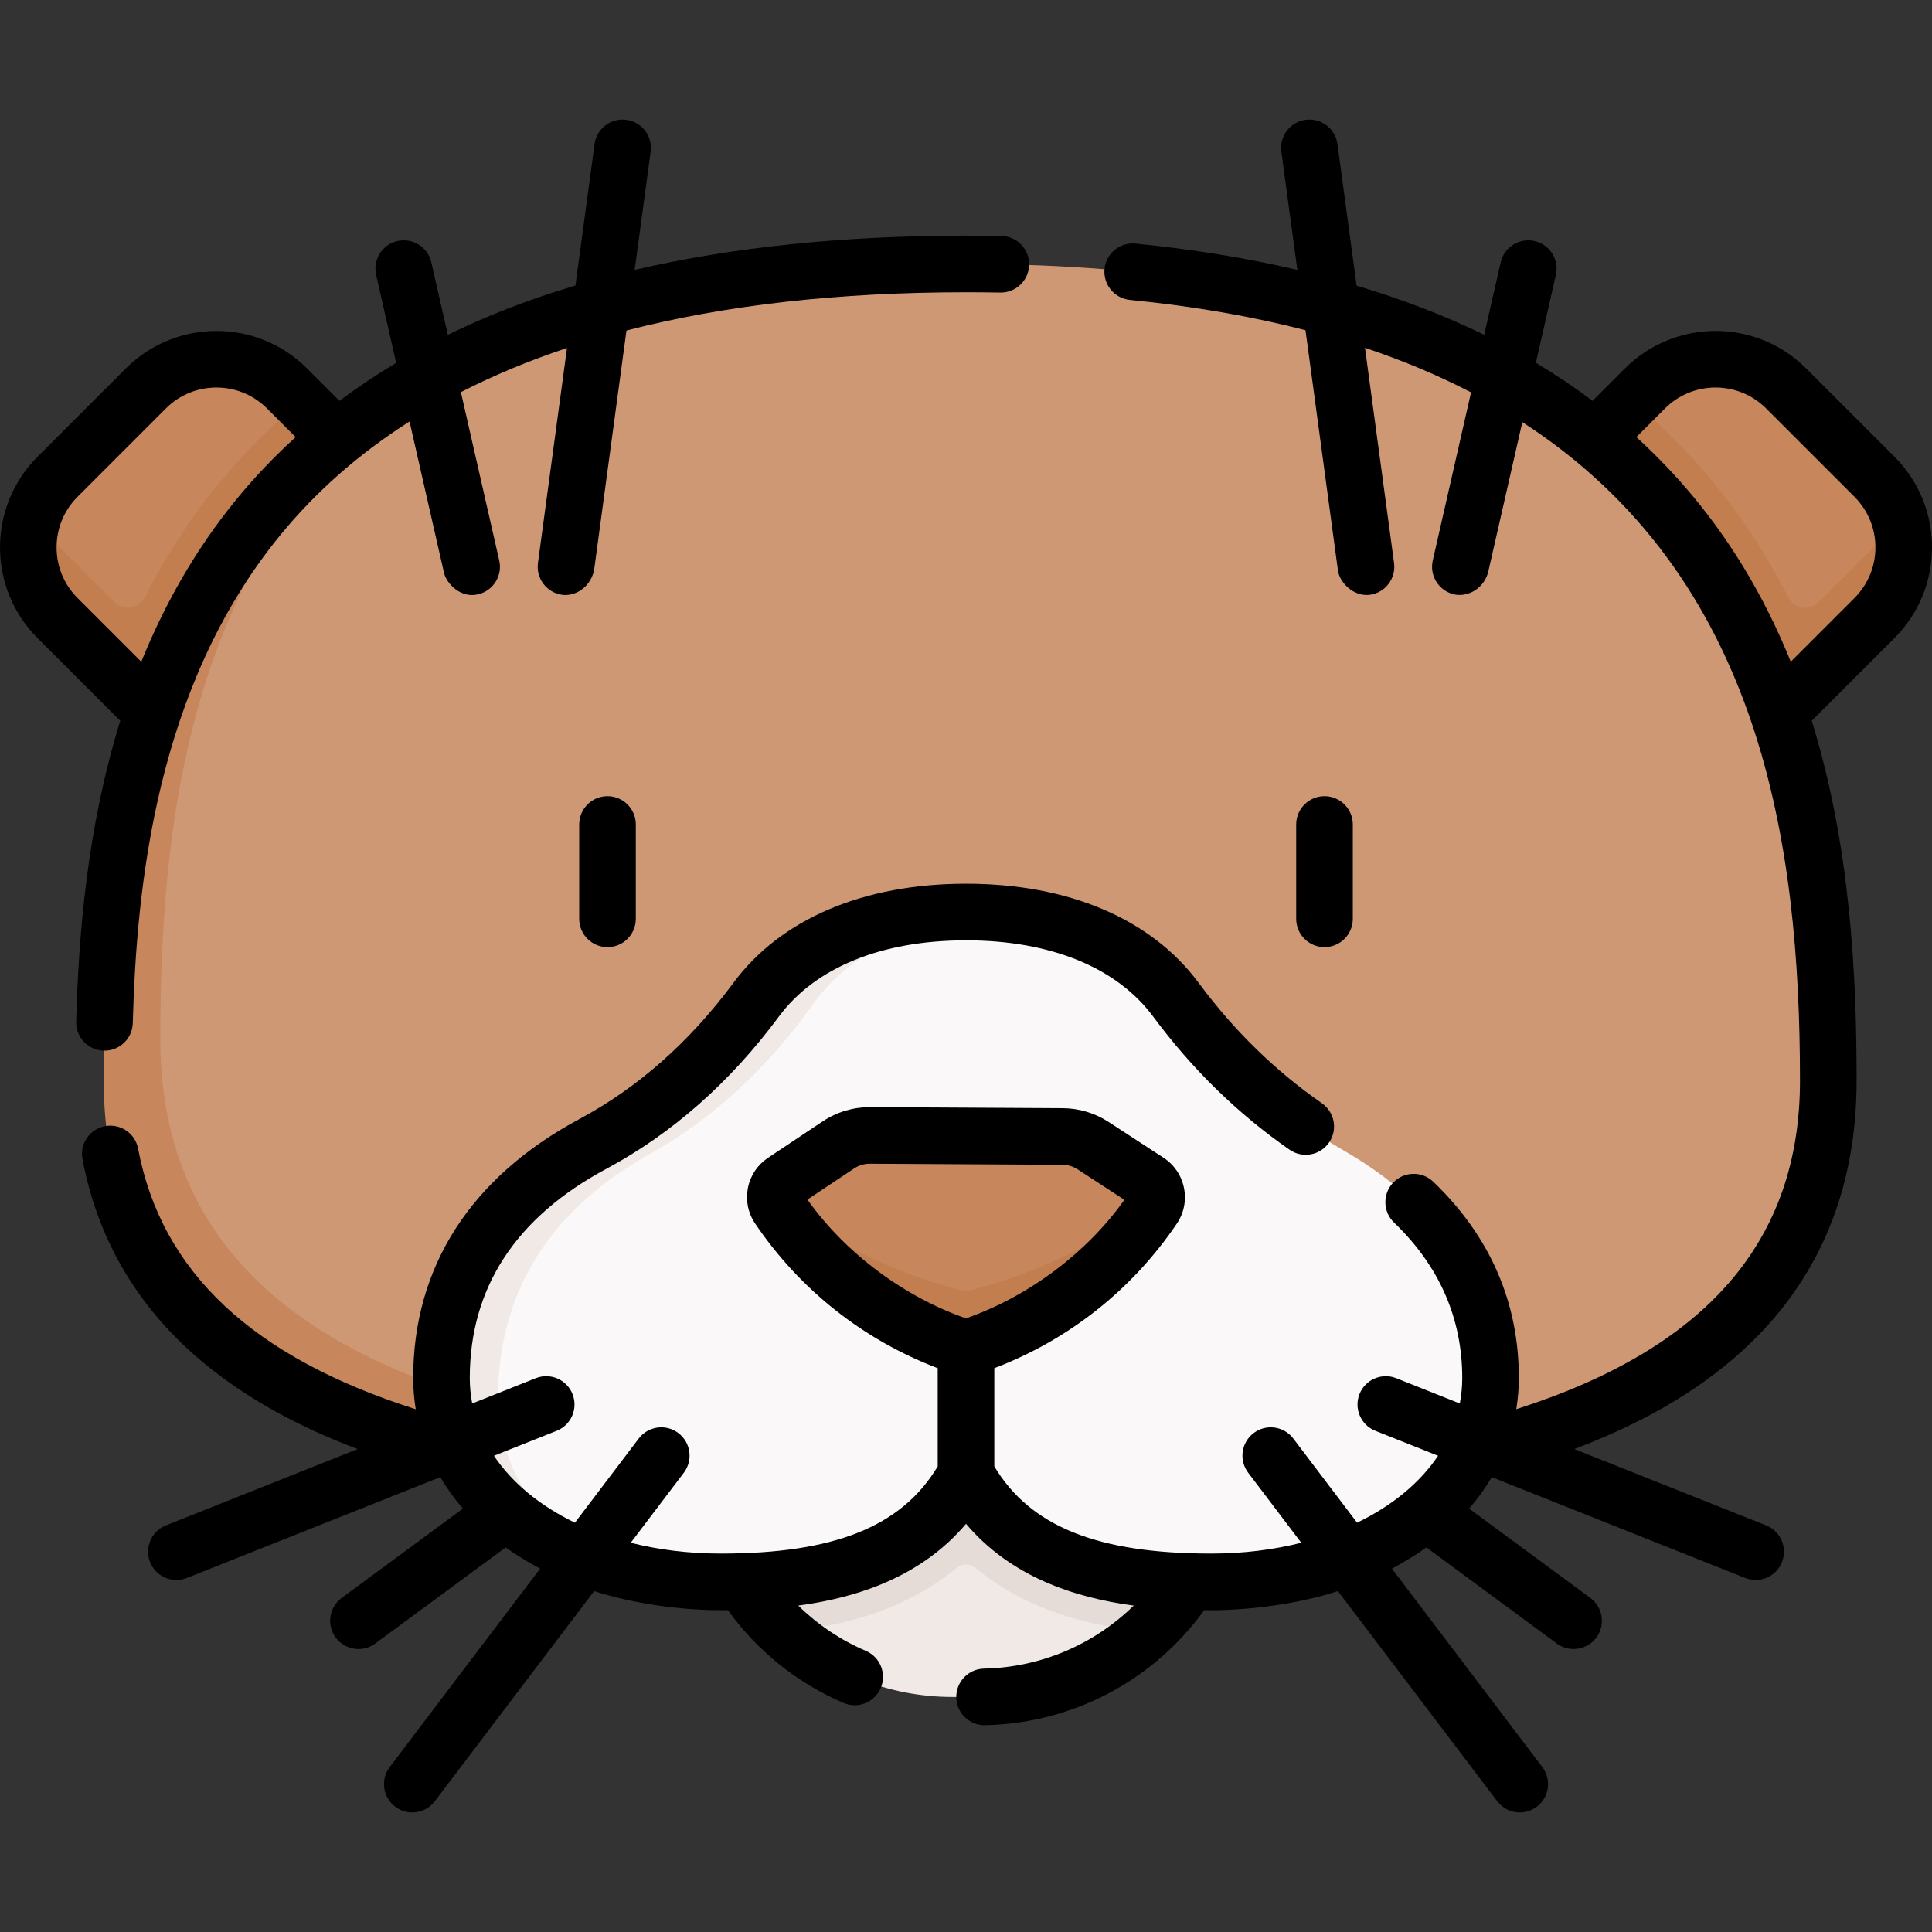 <svg id="Capa_1" enable-background="new 0 0 511.969 511.969" height="512" viewBox="0 0 511.969 511.969" width="512" xmlns="http://www.w3.org/2000/svg"><rect x="0" y="0" width="511.969" height="511.969" fill="#333333" stroke="none"/><g><g><g><path d="m175.029 239.011-23.43 23.43c-10.326 10.326-27.069 10.326-37.395 0l-94.93-100.308c-6.273-6.273-11.477-12.932-10.128-21.064.153-.92-.41-3.097-.41-3.097 1.178-4.253 3.439-8.268 6.782-11.612l23.43-23.43c10.326-10.326 27.069-10.326 37.395 0l3.357 3.357 2.041 5.037 93.287 90.291c10.328 10.328 10.328 27.07.001 37.396z" fill="#c7865b"/><path d="m8.736 137.973 21.623 21.62c2.393 2.393 6.441 1.777 7.974-1.24 3.885-7.646 8.368-15.115 13.56-22.317 7.95-11.02 17.237-20.957 27.807-29.747l95.333 95.327c3.379 3.382 5.644 7.452 6.81 11.758 1.915 7.682 1.12 17.73-6.81 25.642l-23.43 23.43c-10.33 10.32-27.07 10.32-37.4 0l-84.48-84.48-14.21-14.21c-6.979-6.981-9.247-16.903-6.777-25.783z" fill="#c27e4e"/></g><g><path d="m337.229 239.011 23.43 23.43c10.326 10.326 27.069 10.326 37.395 0l94.93-100.308c6.273-6.273 11.477-12.932 10.128-21.064-.153-.92.41-3.097.41-3.097-1.178-4.253-3.439-8.268-6.782-11.612l-23.43-23.43c-10.326-10.326-27.069-10.326-37.395 0l-3.357 3.357-2.041 5.037-93.287 90.291c-10.327 10.328-10.327 27.07-.001 37.396z" fill="#c7865b"/><path d="m503.522 137.973-21.623 21.62c-2.393 2.393-6.441 1.777-7.974-1.24-3.885-7.646-8.368-15.115-13.56-22.317-7.95-11.02-17.237-20.957-27.807-29.747l-95.333 95.327c-3.379 3.382-5.644 7.452-6.81 11.758-1.915 7.682-1.12 17.73 6.81 25.642l23.43 23.43c10.33 10.32 27.07 10.32 37.4 0l84.48-84.48 14.21-14.21c6.979-6.981 9.247-16.903 6.777-25.783z" fill="#c27e4e"/></g><path d="m484.484 286.336c0 90.432-102.303 111.091-228.5 111.091s-223.766-21.032-223.766-111.464c0-55.766 2.45-124.083 57.085-169 4.426-3.639 14.06-11.004 14.06-11.004 33.852-22.015 82.587-36.015 152.62-36.015 210.074.001 228.501 125.96 228.501 216.392z" fill="#cf9875"/><path d="m275.264 397.255c-6.36.12-12.79.17-19.28.17-126.2 0-228.5-20.66-228.5-111.09 0-60.36 8.21-136.55 76.15-180.54-54.18 44.92-61.15 113.94-61.15 169.54 0 90.43 102.3 111.09 228.5 111.09 1.32 0 2.77 4.51 4.28 10.83z" fill="#c7865b"/><path d="m259.484 449.686h-7c-17.142 0-32.758-6.535-44.491-17.25 0 0-.17-4.44-1.381-5.739-10.995-11.79-20.128-25.619-20.128-43.011h139c0 16.506-7.91 30.066-17.926 41.639-1.7 1.965-3.583 7.111-3.583 7.111-11.733 10.715-27.349 17.25-44.491 17.25z" fill="#f0e9e6"/><path d="m325.484 383.685c0 18.22-7.39 34.72-19.33 46.67-.71.71-1.439 1.412-2.179 2.082-15.256-1.493-31.995-5.728-45.413-16.907-1.499-1.249-3.658-1.249-5.157 0-13.418 11.179-30.155 15.413-45.411 16.906-13.22-12.07-21.51-29.44-21.51-48.75h139z" fill="#e5dcd8"/><path d="m356.004 304.835c-17.469-10.026-32.407-23.723-44.393-39.909-9.784-13.213-26.036-20.708-45.036-22.699 0 0-6.984.098-10.59.098-23.48 0-41.356 8.454-52.915 24.064-11.596 15.661-26.868 29.09-44.043 38.298-19.462 10.434-38.681 26.032-38.681 58.851 0 21.15 11.112 39.58 32.726 48.529 11.088 4.59 24.055 7.119 37.912 7.119 23.217 0 43.935-3.841 57.502-18.21 0 0 2.937-6.873 4.265-8.747 1.572-2.217 4.894-2.217 6.466 0 1.329 1.873 4.265 8.747 4.265 8.747 13.567 14.369 34.285 18.21 57.502 18.21 40.869 0 74-22 74-54 0-30.614-19.865-49.38-38.98-60.351z" fill="#faf8f8"/><path d="m266.574 242.225c-21.63.94-40.39 8.84-51.22 24.01-11.59 16.24-26.06 30.06-43.23 39.61-19.47 10.82-40.14 30.32-40.14 64.35 0 18.81 10.65 34.29 27.31 44.17-25.01-8.16-42.31-26.06-42.31-49.18 0-32.82 20.67-51.63 40.14-62.06 17.17-9.21 31.64-22.54 43.23-38.2 11.56-15.61 32.15-23.24 55.63-23.24 3.61 0 7.14.18 10.59.54z" fill="#f0e9e6"/><path d="m257.708 353.403 1.951-.716c18.707-6.871 34.1-16.185 45.283-32.681.537-.792 1.543-2.511 1.543-2.511.078-1.71-.724-3.418-2.265-4.423l-14.539-9.477c-2.413-1.573-5.227-2.418-8.108-2.434l-51.001-.284c-2.99-.017-5.916.861-8.404 2.519l-14.491 9.66c-1.518 1.012-2.304 2.71-2.221 4.408 0 0 .926 1.609 1.46 2.397l.029.043c11.183 16.496 26.658 25.91 45.365 32.781l1.951.716c1.112.411 2.334.411 3.447.002z" fill="#c7865b"/><path d="m306.474 317.495c-.04.89-.32 1.78-.85 2.57-11.18 16.5-27.26 29.07-45.97 35.94l-1.95.71c-1.11.41-2.33.41-3.44 0l-1.95-.71c-18.71-6.87-34.79-19.44-45.97-35.94l-.03-.04c-.53-.79-.819-1.67-.859-2.56 12.73 10.44 28.389 18.51 45.849 23.54l2.49.71c1.41.41 2.97.41 4.39 0l2.49-.71c17.43-5.02 33.08-13.09 45.8-23.51z" fill="#c27e4e"/></g><g><path d="m502.043 121.057-23.43-23.43c-13.233-13.232-34.767-13.234-48.001 0l-8.596 8.596c-4.769-3.59-9.78-6.951-15.024-10.085l5.306-23.286c.92-4.038-1.608-8.059-5.646-8.979-4.039-.922-8.058 1.608-8.979 5.646l-4.375 19.201c-10.401-5.075-21.696-9.413-33.811-13.029l-5.069-37.51c-.555-4.104-4.331-6.98-8.437-6.428-4.105.555-6.983 4.332-6.428 8.438l4.232 31.319c-13.417-3.138-27.729-5.466-42.89-6.964-4.126-.402-7.794 2.604-8.202 6.727-.407 4.122 2.604 7.794 6.726 8.201 17.076 1.688 32.532 4.41 46.527 8.029l8.607 63.689c.337 2.853 3.834 6.962 8.437 6.428 4.105-.555 6.983-4.332 6.428-8.438l-7.704-57.01c10.231 3.422 19.581 7.376 28.108 11.805l-10.149 44.544c-.92 4.038 1.608 8.059 5.647 8.979 3.128.722 7.504-.974 8.978-5.646l9.112-39.991c63.261 40.884 73.576 111.509 73.576 174.475 0 42.389-24.639 70.964-75.176 87.09.432-2.699.676-5.445.676-8.241 0-20.089-7.63-37.596-22.677-52.035-2.989-2.866-7.736-2.77-10.604.22-2.868 2.988-2.77 7.736.219 10.604 11.986 11.5 18.063 25.365 18.063 41.211 0 2.297-.229 4.541-.645 6.731l-16.836-6.7c-3.847-1.528-8.21.348-9.741 4.195-1.532 3.849.347 8.21 4.195 9.742l16.626 6.616c-4.841 7.212-12.236 13.281-21.464 17.734l-16.903-22.3c-2.502-3.302-7.208-3.95-10.508-1.446-3.301 2.502-3.948 7.206-1.446 10.507l14.066 18.557c-7.338 1.854-15.354 2.863-23.844 2.863-30.091 0-47.935-7.142-57.5-23.099v-26.026c19.76-7.544 36.463-20.749 48.352-38.286 1.897-2.799 2.574-6.166 1.907-9.481-.667-3.314-2.595-6.157-5.428-8.004l-14.541-9.478c-3.625-2.363-7.83-3.625-12.161-3.65l-51.001-.283c-4.49-.011-8.86 1.282-12.606 3.778l-14.49 9.66c-2.793 1.862-4.688 4.702-5.333 7.996-.646 3.295.036 6.64 1.949 9.463 11.888 17.536 28.592 30.741 48.352 38.285v26.026c-9.565 15.957-27.409 23.099-57.5 23.099-8.489 0-16.506-1.009-23.844-2.863l14.066-18.557c2.502-3.301 1.854-8.005-1.446-10.507-3.302-2.503-8.006-1.856-10.508 1.446l-16.903 22.3c-9.228-4.453-16.622-10.522-21.464-17.734l16.626-6.616c3.849-1.532 5.727-5.894 4.195-9.742-1.531-3.848-5.892-5.726-9.741-4.195l-16.836 6.7c-.417-2.19-.645-4.435-.645-6.731 0-23.924 12.173-42.58 36.18-55.45 17.436-9.348 32.819-22.922 45.722-40.347 9.647-13.028 27.261-20.203 49.599-20.203s39.952 7.175 49.599 20.203c10.309 13.923 22.472 25.795 36.151 35.287 3.402 2.359 8.076 1.517 10.437-1.887 2.362-3.402 1.517-8.076-1.886-10.438-12.331-8.557-23.315-19.285-32.648-31.889-12.547-16.945-34.442-26.277-61.653-26.277s-49.106 9.332-61.653 26.277c-11.574 15.63-25.286 27.76-40.754 36.052-28.845 15.465-44.092 39.211-44.092 68.671 0 2.8.245 5.551.678 8.255-43.298-13.773-67.417-36.438-73.57-69.041-.768-4.07-4.69-6.748-8.761-5.979-4.07.769-6.748 4.69-5.979 8.761 4.132 21.895 15.227 40.296 32.978 54.692 10.87 8.816 24.067 16.129 39.949 22.121l-50.817 20.223c-3.849 1.532-5.727 5.894-4.195 9.742 1.169 2.938 3.989 4.729 6.971 4.729.922 0 1.861-.172 2.771-.533l67.151-26.723c1.709 2.909 3.713 5.696 6.002 8.341l-32.129 23.674c-3.334 2.457-4.046 7.152-1.589 10.487 1.471 1.995 3.742 3.051 6.044 3.051 1.545 0 3.104-.476 4.443-1.462l34.559-25.464c2.097 1.529 5.087 3.434 9.128 5.623l-39.849 52.572c-2.502 3.301-1.854 8.005 1.446 10.507 1.355 1.027 2.946 1.523 4.525 1.523 2.267 0 4.507-1.023 5.982-2.97l42.211-55.688c9.826 3.191 23.229 5.279 35.441 5.052 7.813 10.837 18.328 19.296 30.65 24.582.964.413 1.967.609 2.954.609 2.909 0 5.676-1.702 6.896-4.545 1.633-3.807-.129-8.216-3.936-9.85-6.72-2.883-12.767-6.952-17.912-12.003 15.89-2.122 32.621-7.702 44.456-21.666 11.831 13.96 28.558 19.541 44.444 21.665-10.516 10.314-24.63 16.384-39.683 16.703-4.142.087-7.428 3.516-7.34 7.656.086 4.088 3.427 7.342 7.496 7.342.053 0 .107-.001.161-.002 23.164-.489 44.56-11.809 58.039-30.491 10.752.232 24.884-1.572 35.431-5.052l42.211 55.688c1.475 1.946 3.715 2.97 5.982 2.97 1.579 0 3.17-.496 4.525-1.523 3.301-2.502 3.948-7.206 1.446-10.507l-39.849-52.572c2.086-1.106 5.737-3.189 9.128-5.623l34.559 25.464c1.34.986 2.898 1.462 4.443 1.462 2.302 0 4.574-1.056 6.044-3.051 2.457-3.335 1.746-8.03-1.589-10.487l-32.129-23.674c2.289-2.645 4.293-5.432 6.002-8.341l67.151 26.723c.91.361 1.848.533 2.771.533 2.981 0 5.801-1.79 6.971-4.729 1.532-3.849-.347-8.21-4.195-9.742l-50.832-20.229c19.566-7.378 35.092-16.751 47.036-28.398 18.432-17.974 27.777-41.273 27.777-69.254 0-28.369-1.693-62.436-11.886-95.333l21.944-21.944c13.232-13.234 13.232-34.769-.002-48.003zm-288.081 196.824 12.365-8.243c1.237-.825 2.674-1.26 4.16-1.26-.026-.001 50.849.282 51.042.283 1.444.008 2.847.429 4.055 1.217l12.376 8.067c-9.948 14.021-25.29 25.565-41.977 31.417-16.082-5.589-31.773-17.025-42.021-31.481zm277.475-159.429-16.894 16.894c-3.48-8.601-7.638-17.043-12.605-25.194-7.801-12.801-17.275-24.266-28.317-34.321l7.598-7.597c7.387-7.387 19.404-7.386 26.789 0l23.43 23.43c7.384 7.386 7.384 19.403-.001 26.788z"/><path d="m27.479 278.415c.071.002.141.003.211.003 4.046 0 7.381-3.223 7.493-7.293.999-36.184 6.127-88.944 38.991-129.197 9.511-11.649 20.982-21.722 34.348-30.232l9.149 40.156c.7 2.824 4.393 6.725 8.979 5.646 4.039-.92 6.567-4.94 5.646-8.979l-10.163-44.604c8.701-4.461 18.073-8.365 28.116-11.702l-7.698 56.968c-.555 4.105 2.323 7.883 6.428 8.438 3.177.438 7.302-1.658 8.437-6.428l8.596-63.609c26.096-6.736 56.111-10.136 89.972-10.136 3.061 0 6.122.027 9.099.081 4.095.07 7.559-3.223 7.634-7.364.074-4.142-3.223-7.559-7.364-7.634-3.067-.055-6.219-.083-9.37-.083-32.538 0-61.919 3.046-87.8 9.069l4.233-31.323c.555-4.105-2.323-7.883-6.428-8.438-4.108-.553-7.882 2.324-8.437 6.428l-5.066 37.486c-6.319 1.88-12.412 3.949-18.244 6.227-5.374 2.099-10.561 4.382-15.568 6.835l-4.377-19.209c-.92-4.039-4.94-6.568-8.979-5.646-4.039.92-6.567 4.94-5.646 8.979l5.312 23.312c-5.247 3.139-10.265 6.488-15.025 10.064l-8.601-8.601c-13.233-13.232-34.767-13.234-48.001 0l-23.43 23.43c-13.234 13.234-13.234 34.769 0 48.003l21.944 21.944c-8.887 28.627-11.06 57.21-11.68 79.708-.115 4.138 3.148 7.587 7.289 7.701zm-6.947-119.963c-7.386-7.386-7.386-19.402 0-26.788l23.43-23.43c7.387-7.387 19.404-7.386 26.789 0l7.599 7.599c-5.697 5.176-10.977 10.707-15.795 16.608-10.972 13.439-19.089 28.035-25.115 42.919z"/><g><g><path d="m160.984 250.985c-4.142 0-7.5-3.357-7.5-7.5v-25c0-4.143 3.358-7.5 7.5-7.5s7.5 3.357 7.5 7.5v25c0 4.142-3.358 7.5-7.5 7.5z"/></g><g><path d="m350.984 250.985c-4.142 0-7.5-3.357-7.5-7.5v-25c0-4.143 3.358-7.5 7.5-7.5s7.5 3.357 7.5 7.5v25c0 4.142-3.358 7.5-7.5 7.5z"/></g></g></g></g></svg>